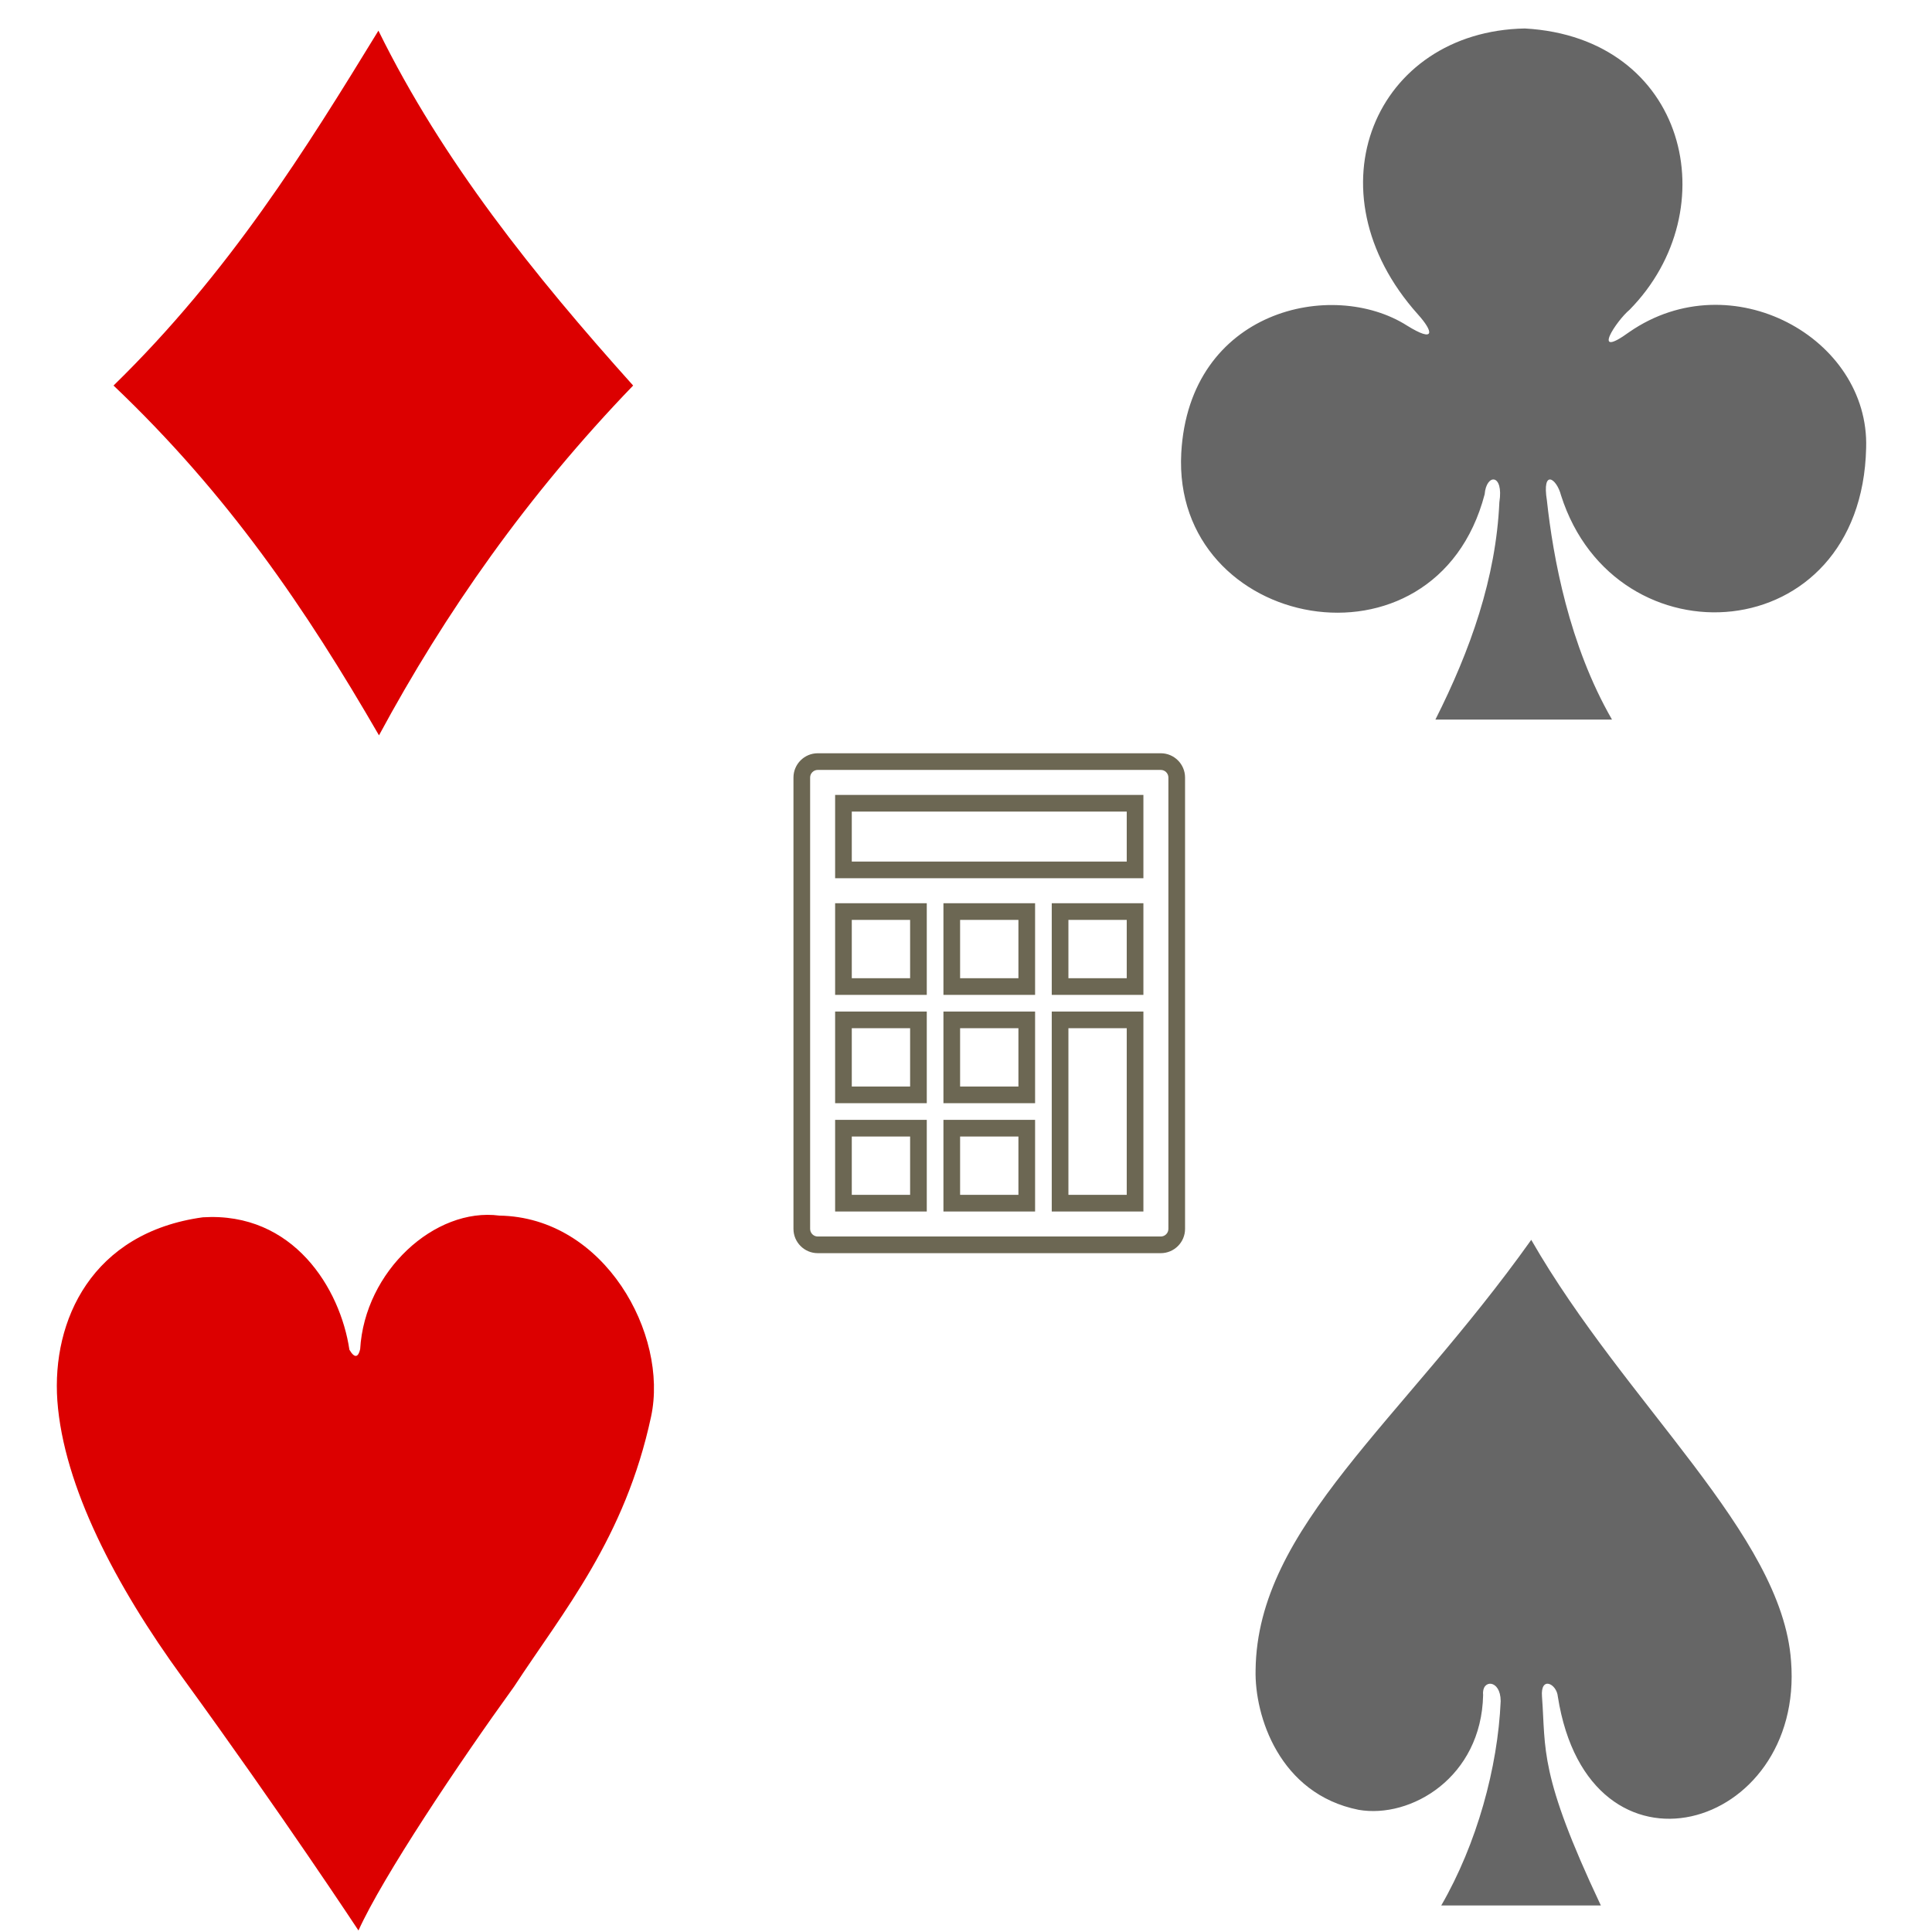 <?xml version="1.0" encoding="UTF-8" standalone="no"?>
<!-- Created with Inkscape (http://www.inkscape.org/) -->

<svg
   xmlns:dc="http://purl.org/dc/elements/1.1/"
   xmlns:cc="http://creativecommons.org/ns#"
   xmlns:rdf="http://www.w3.org/1999/02/22-rdf-syntax-ns#"
   xmlns:svg="http://www.w3.org/2000/svg"
   xmlns="http://www.w3.org/2000/svg"
   xmlns:sodipodi="http://sodipodi.sourceforge.net/DTD/sodipodi-0.dtd"
   xmlns:inkscape="http://www.inkscape.org/namespaces/inkscape"
   width="1024"
   height="1024"
   viewBox="0 0 1024 1024"
   id="svg2"
   version="1.1"
   inkscape:version="0.92.2 5c3e80d, 2017-08-06"
   sodipodi:docname="icon.svg"
   inkscape:export-filename="/home/holi/project/bridge-calc/icons/icon-512.png"
   inkscape:export-xdpi="48"
   inkscape:export-ydpi="48">
  <defs
     id="defs4" />
  <sodipodi:namedview
     id="base"
     pagecolor="#ffffff"
     bordercolor="#666666"
     borderopacity="1.0"
     inkscape:pageopacity="0.0"
     inkscape:pageshadow="2"
     inkscape:zoom="0.42089844"
     inkscape:cx="246.03907"
     inkscape:cy="677.31845"
     inkscape:document-units="px"
     inkscape:current-layer="layer4"
     showgrid="false"
     inkscape:window-width="1920"
     inkscape:window-height="1021"
     inkscape:window-x="0"
     inkscape:window-y="31"
     inkscape:window-maximized="1"
     units="px"
     width="512px"
     showguides="false">
    <inkscape:grid
       type="xygrid"
       id="grid3498" />
  </sodipodi:namedview>
  <g
     inkscape:label="Layer 1"
     inkscape:groupmode="layer"
     id="layer1"
     transform="translate(0,-28.362)" />
  <g
     inkscape:groupmode="layer"
     id="layer4"
     inkscape:label="club"
     transform="translate(0,-28.362)">
    <path
       id="path3412"
       d="m 760.793,409.755 c 18.6,-36.9 32.1,-75 33.9,-115.2 2.4,-15.3 -6.9,-15.3 -7.8,-4.2 -26.1,99.3 -165.9,72.3 -160.8,-21.9 4.2,-75.9 80.1,-92.7 119.7,-67.5 15,9.3 14.1,3.3 5.7,-6 -58.8,-65.7 -22.5,-150 56.7,-151.5 85.8,4.8 107.7,96 55.5,149.1 -6.9,5.7 -21,27 0,11.7 54,-37.2 127.2,3.3 125.4,61.5 -2.4,107.1 -132.9,115.5 -161.7,25.2 -2.4,-9.3 -10.2,-14.1 -7.5,2.7 3.3,30.3 11.7,76.5 34.5,116.1 z"
       inkscape:connector-curvature="0"
       style="fill:#666666" />
  </g>
  <g
     inkscape:groupmode="layer"
     id="layer2"
     inkscape:label="Heart"
     transform="translate(0,-28.362)">
    <path
       id="path3432"
       d="m 107.495,673.558 c 48,-3 72.9,37.8 77.7,70.2 3,5.1 4.8,3.6 5.7,-0.3 2.4,-41.4 39.6,-75.3 73.8,-70.8 55.8,0.9 89.7,63 80.4,106.5 -13.8,64.5 -46.5,103.2 -72.6,143.1 -29.7,41.1 -69.6,100.8 -82.5,129.3 0,0 -40.5,-61.5 -93.3,-134.1 -35.4,-48.6 -63,-101.4 -66.3,-146.7 -3,-42.6 18.3,-89.1 77.1,-97.2 z"
       inkscape:connector-curvature="0"
       style="fill:#dc0000" />
  </g>
  <g
     inkscape:groupmode="layer"
     id="layer3"
     inkscape:label="Diamond"
     transform="translate(0,-28.362)">
    <path
       id="path3422"
       d="m 60.176,232.707 c 61.5,-60 102,-125.4 140.4,-188.1 33.9,69 82.5,129.6 135,188.1 -56.1,58.2 -99.6,120.3 -134.7,185.4 -38.7,-66.9 -79.8,-127.5 -140.7,-185.4 z"
       inkscape:connector-curvature="0"
       style="fill:#dc0000" />
  </g>
  <g
     inkscape:groupmode="layer"
     id="layer5"
     inkscape:label="spade"
     transform="translate(0,-28.362)">
    <path
       id="path3442"
       d="m 795.388,930.007 c 0,-11.7 -10.2,-11.7 -9.3,-3.3 -0.9,43.8 -38.4,65.7 -66,60.9 -42,-8.4 -55.2,-49.8 -54.6,-74.1 0.9,-75.9 77.4,-131.4 146.1,-228 50.1,87.3 132.9,156 137.7,223.2 7.2,90 -107.1,123.3 -123.6,18.9 -0.6,-6.9 -9.3,-11.1 -8.4,0 2.1,28.2 -1.8,40.8 31.2,110.7 h -84.6 c 18.9,-32.7 30,-73.2 31.5,-108.3 z"
       inkscape:connector-curvature="0"
       style="fill:#666666" />
    <g
       id="g3656"
       transform="matrix(4.416,0,0,4.416,391.85,427.605)"
       style="fill:#6c6753">
      <g
         id="g3598"
         style="fill:#6c6753">
        <path
           id="path3600"
           d="M 50.586,0 H 9.414 C 7.807,0 6.5,1.308 6.5,2.914 V 57.086 C 6.5,58.692 7.807,60 9.414,60 H 50.586 C 52.193,60 53.5,58.692 53.5,57.086 V 2.914 C 53.5,1.308 52.193,0 50.586,0 Z M 51.5,57.086 C 51.5,57.59 51.09,58 50.586,58 H 9.414 C 8.91,58 8.5,57.59 8.5,57.086 V 2.914 C 8.5,2.41 8.91,2 9.414,2 H 50.586 C 51.09,2 51.5,2.41 51.5,2.914 Z"
           inkscape:connector-curvature="0"
           style="fill:#6c6753" />
        <path
           id="path3602"
           d="m 11.5,55 h 11 V 44 h -11 z m 2,-9 h 7 v 7 h -7 z"
           inkscape:connector-curvature="0"
           style="fill:#6c6753" />
        <path
           id="path3604"
           d="m 24.5,55 h 11 V 44 h -11 z m 2,-9 h 7 v 7 h -7 z"
           inkscape:connector-curvature="0"
           style="fill:#6c6753" />
        <path
           id="path3606"
           d="m 37.5,55 h 11 V 31 h -11 z m 2,-22 h 7 v 20 h -7 z"
           inkscape:connector-curvature="0"
           style="fill:#6c6753" />
        <path
           id="path3608"
           d="m 11.5,42 h 11 V 31 h -11 z m 2,-9 h 7 v 7 h -7 z"
           inkscape:connector-curvature="0"
           style="fill:#6c6753" />
        <path
           id="path3610"
           d="m 24.5,42 h 11 V 31 h -11 z m 2,-9 h 7 v 7 h -7 z"
           inkscape:connector-curvature="0"
           style="fill:#6c6753" />
        <path
           id="path3612"
           d="m 11.5,29 h 11 V 18 h -11 z m 2,-9 h 7 v 7 h -7 z"
           inkscape:connector-curvature="0"
           style="fill:#6c6753" />
        <path
           id="path3614"
           d="m 24.5,29 h 11 V 18 h -11 z m 2,-9 h 7 v 7 h -7 z"
           inkscape:connector-curvature="0"
           style="fill:#6c6753" />
        <path
           id="path3616"
           d="m 37.5,29 h 11 V 18 h -11 z m 2,-9 h 7 v 7 h -7 z"
           inkscape:connector-curvature="0"
           style="fill:#6c6753" />
        <path
           id="path3618"
           d="m 11.5,15 h 37 V 5 h -37 z m 2,-8 h 33 v 6 h -33 z"
           inkscape:connector-curvature="0"
           style="fill:#6c6753" />
      </g>
      <g
         id="g3620"
         style="fill:#6c6753" />
      <g
         id="g3622"
         style="fill:#6c6753" />
      <g
         id="g3624"
         style="fill:#6c6753" />
      <g
         id="g3626"
         style="fill:#6c6753" />
      <g
         id="g3628"
         style="fill:#6c6753" />
      <g
         id="g3630"
         style="fill:#6c6753" />
      <g
         id="g3632"
         style="fill:#6c6753" />
      <g
         id="g3634"
         style="fill:#6c6753" />
      <g
         id="g3636"
         style="fill:#6c6753" />
      <g
         id="g3638"
         style="fill:#6c6753" />
      <g
         id="g3640"
         style="fill:#6c6753" />
      <g
         id="g3642"
         style="fill:#6c6753" />
      <g
         id="g3644"
         style="fill:#6c6753" />
      <g
         id="g3646"
         style="fill:#6c6753" />
      <g
         id="g3648"
         style="fill:#6c6753" />
    </g>
  </g>
</svg>
